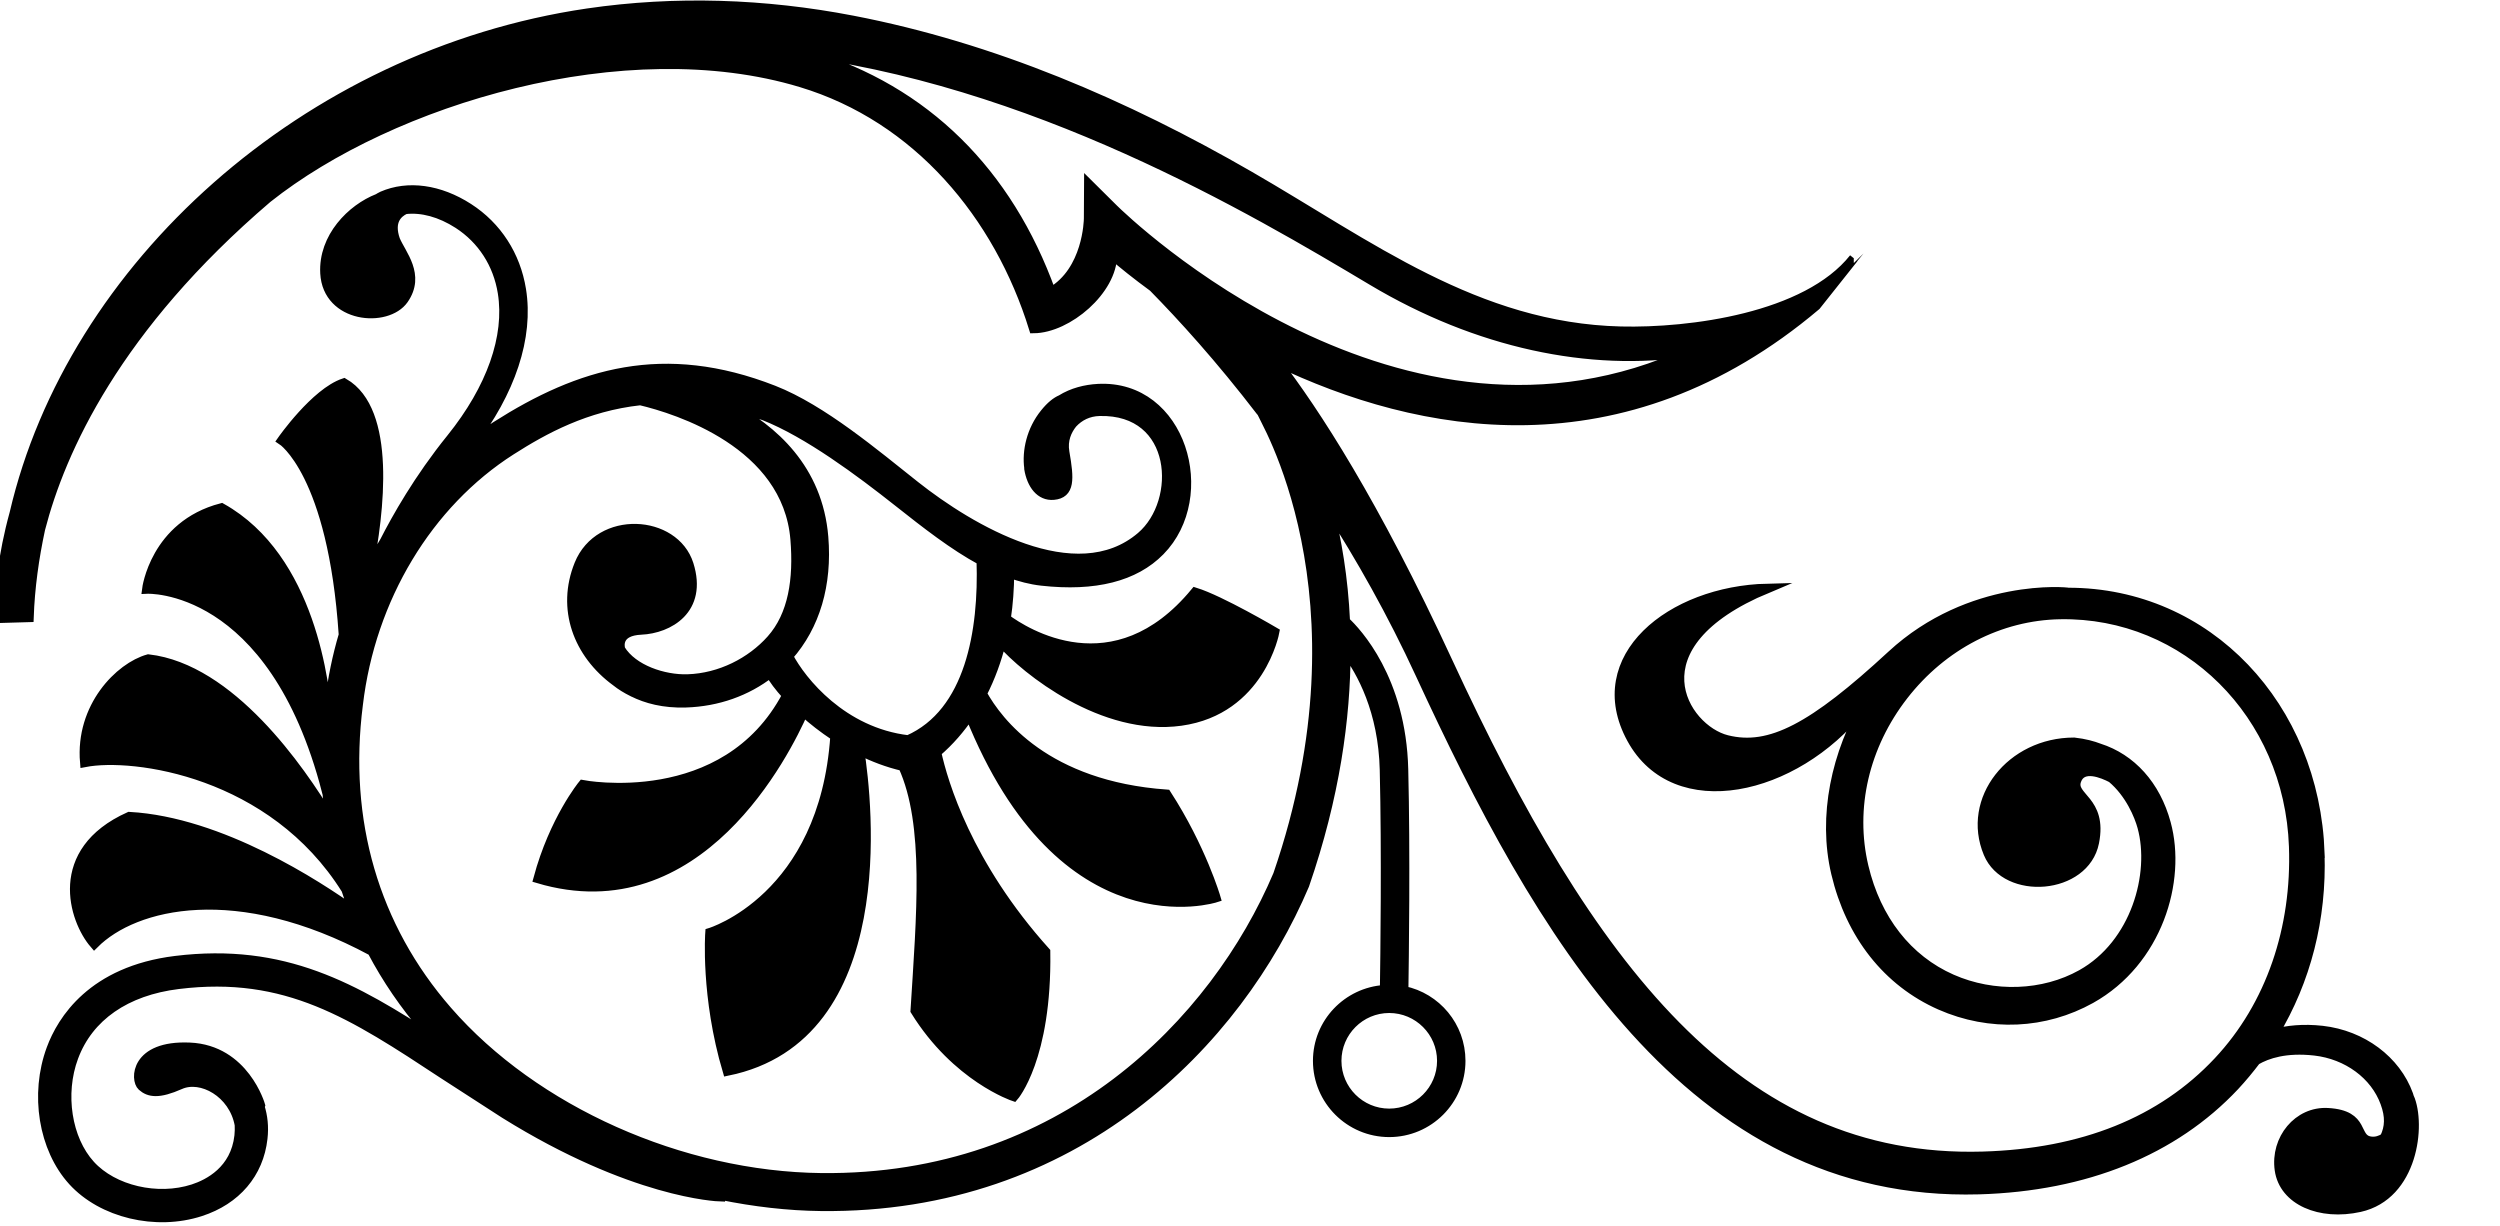 <?xml version="1.0" encoding="UTF-8" standalone="no"?>
<svg
   xmlns:dc="http://purl.org/dc/elements/1.1/"
   xmlns:cc="http://creativecommons.org/ns#"
   xmlns:rdf="http://www.w3.org/1999/02/22-rdf-syntax-ns#"
   xmlns:svg="http://www.w3.org/2000/svg"
   xmlns="http://www.w3.org/2000/svg"
   xmlns:sodipodi="http://sodipodi.sourceforge.net/DTD/sodipodi-0.dtd"
   xmlns:inkscape="http://www.inkscape.org/namespaces/inkscape"
   version="1.1"
   id="svg2"
   xml:space="preserve"
   width="141.693"
   height="69.493"
   viewBox="0 0 141.693 69.493"
   sodipodi:docname="vectorian016.pdf"><defs
     id="defs6" /><sodipodi:namedview
     pagecolor="#ffffff"
     bordercolor="#666666"
     borderopacity="1"
     objecttolerance="10"
     gridtolerance="10"
     guidetolerance="10"
     inkscape:pageopacity="0"
     inkscape:pageshadow="2"
     inkscape:window-width="640"
     inkscape:window-height="480"
     id="namedview4" /><g
     id="g10"
     inkscape:groupmode="layer"
     inkscape:label="vectorian016"
     transform="matrix(1.333,0,0,-1.333,0,69.493)"><g
       id="g12"
       transform="translate(72,-19.878)"><g
         id="g14"
         transform="translate(-72,20.243)"><g
           id="g16"><g
             id="g18"><path
               d="m 98.64,15.491 c -0.219,6.23 -4.754,11.09 -10.706,11.088 0,0.022 -4.158,0.429 -7.507,-2.666 -3.349,-3.096 -5.174,-4.059 -7.002,-3.602 -1.826,0.454 -4.109,4.006 1.725,6.442 -4.109,-0.101 -7.659,-2.944 -5.782,-6.392 1.854,-3.408 6.949,-2.232 9.739,1.267 0.099,0.126 0.2,0.246 0.296,0.366 -1.344,-2.246 -1.915,-4.933 -1.344,-7.354 0.622,-2.634 2.197,-4.624 4.435,-5.613 2.122,-0.934 4.456,-0.813 6.406,0.272 2.842,1.589 3.867,5.018 3.2,7.459 -0.44,1.627 -1.485,2.765 -2.848,3.2 -0.267,0.102 -0.611,0.2 -1.066,0.251 -2.686,0 -4.605,-2.432 -3.651,-4.72 0.762,-1.827 4.109,-1.573 4.514,0.458 0.363,1.814 -1.016,1.907 -0.758,2.637 0.237,0.675 1.118,0.298 1.496,0.101 0.776,-0.648 1.165,-1.605 1.293,-2.078 0.546,-1.997 -0.277,-4.979 -2.579,-6.266 -1.622,-0.907 -3.736,-0.982 -5.515,-0.198 -1.88,0.829 -3.208,2.525 -3.741,4.778 -0.589,2.486 0.027,5.136 1.69,7.277 1.664,2.141 4.09,3.394 6.656,3.44 5.373,0.094 9.735,-4.238 9.931,-9.864 C 97.646,12.318 96.558,9.026 94.311,6.632 91.919,4.081 88.55,2.725 84.299,2.605 73.862,2.307 67.546,10.686 61.549,23.662 58.437,30.395 55.903,34.282 54.258,36.418 c 6.032,-2.898 14.704,-4.626 22.959,2.352 0,0 1.602,2.019 1.603,2.019 -2.008,-2.531 -6.971,-3.174 -9.907,-3.102 -6.138,0.149 -10.707,3.674 -15.784,6.603 -5.266,3.038 -10.901,5.466 -16.893,6.618 -3.707,0.714 -7.515,0.85 -11.258,0.301 C 12.981,49.442 3.048,40.423 0.608,29.951 0.096,28.091 -9e-5,26.695 -9e-5,25.992 c 0,-0.291 0.014,-0.466 0.021,-0.512 l 1.213,0.035 c 0.045,1.274 0.221,2.526 0.486,3.76 0.861,3.341 3.222,8.57 9.651,14.063 5.269,4.187 15.21,7.182 22.693,4.918 4.941,-1.491 8.397,-5.634 9.888,-10.459 1.451,0.016 3.347,1.638 3.347,3.13 0.43,-0.373 1.019,-0.848 1.733,-1.37 1.222,-1.243 2.843,-3.021 4.589,-5.299 0.014,-0.098 4.816,-7.762 0.71,-19.685 C 51.665,8.297 45.156,1.584 34.927,1.691 28.968,1.755 22.723,4.541 19.024,8.789 c -3.114,3.574 -4.424,8.074 -3.794,13.018 0.531,4.515 2.963,8.555 6.506,10.813 1.397,0.891 3.17,1.864 5.491,2.117 1.547,-0.366 6.245,-1.826 6.579,-5.901 0.138,-1.693 -0.088,-3.221 -1.018,-4.262 -0.853,-0.957 -2.162,-1.63 -3.55,-1.675 -1.014,-0.032 -2.326,0.4 -2.853,1.256 -0.043,0.16 -0.142,0.779 0.872,0.826 1.168,0.05 2.638,0.862 2.032,2.79 -0.61,1.926 -3.806,2.13 -4.669,0 -0.76,-1.878 -0.058,-3.794 1.576,-4.987 0.198,-0.16 0.437,-0.306 0.706,-0.44 0,0 0,0 0.003,0 0.578,-0.29 1.312,-0.488 2.25,-0.459 1.357,0.042 2.595,0.486 3.589,1.259 0.139,-0.253 0.379,-0.579 0.71,-0.942 -2.629,-4.973 -8.68,-3.8 -8.68,-3.8 0,0 -1.219,-1.488 -1.894,-3.989 6.835,-2.038 10.53,5.374 11.285,7.088 0.387,-0.352 0.837,-0.704 1.338,-1.034 -0.466,-6.899 -5.317,-8.355 -5.317,-8.355 0,0 -0.202,-2.706 0.742,-5.885 7.099,1.445 5.962,11.437 5.621,13.635 0.578,-0.288 1.195,-0.526 1.843,-0.675 1.126,-2.475 0.773,-6.336 0.52,-10.392 1.758,-2.84 4.194,-3.65 4.194,-3.65 0,0 1.418,1.622 1.352,6.154 -3.338,3.71 -4.357,7.2 -4.637,8.477 0.554,0.474 1.016,1.014 1.41,1.598 3.958,-9.893 10.466,-7.774 10.466,-7.774 0,0 -0.61,2.096 -2.098,4.397 -5.12,0.365 -7.165,3.061 -7.837,4.277 0.354,0.691 0.622,1.426 0.811,2.195 1.035,-1.194 4.333,-3.822 7.634,-3.36 3.382,0.472 3.99,3.787 3.99,3.787 0,0 -2.298,1.354 -3.381,1.69 -3.443,-4.168 -7.261,-1.701 -8.039,-1.126 0.096,0.637 0.141,1.286 0.146,1.938 0.448,-0.16 0.901,-0.282 1.366,-0.333 2.262,-0.253 3.958,0.178 5.034,1.275 2.288,2.325 0.925,7.093 -2.634,6.906 -0.538,-0.029 -1.091,-0.165 -1.574,-0.467 -0.203,-0.086 -0.435,-0.264 -0.691,-0.582 -0.581,-0.715 -0.773,-1.618 -0.675,-2.328 0,-0.008 -0.003,-0.014 -0.003,-0.024 0.112,-0.685 0.486,-1.181 1.05,-1.131 0.706,0.062 0.675,0.678 0.474,1.827 -0.091,0.523 0.099,0.928 0.331,1.219 0.293,0.318 0.675,0.507 1.146,0.52 3.326,0.086 3.515,-3.834 1.77,-5.323 -2.773,-2.37 -7.282,0.322 -9.602,2.157 -1.699,1.344 -3.949,3.253 -6.024,4.066 -4.666,1.826 -8.239,0.744 -11.808,-1.53 -0.371,-0.237 -0.726,-0.496 -1.074,-0.765 1.71,2.223 2.485,4.544 2.157,6.57 -0.235,1.456 -1.032,2.691 -2.245,3.472 -1.237,0.797 -2.574,0.982 -3.669,0.506 -0.067,-0.026 -0.118,-0.069 -0.181,-0.101 -1.122,-0.437 -2.338,-1.651 -2.256,-3.181 0.104,-1.926 2.638,-2.131 3.35,-1.117 0.728,1.043 -0.104,1.928 -0.357,2.538 -0.27,0.784 0.085,1.133 0.419,1.291 0.706,0.083 1.493,-0.128 2.254,-0.618 1.016,-0.658 1.686,-1.693 1.883,-2.923 0.301,-1.87 -0.475,-4.069 -2.181,-6.189 -1.395,-1.725 -2.333,-3.402 -2.829,-4.374 -0.259,-0.429 -0.501,-0.874 -0.722,-1.326 0.523,2.613 1.018,6.879 -1.006,8.051 -1.219,-0.406 -2.638,-2.435 -2.638,-2.435 0,0 2.154,-1.386 2.613,-8.274 -0.27,-0.914 -0.466,-1.854 -0.578,-2.818 -0.038,-0.298 -0.069,-0.59 -0.094,-0.883 -0.096,1.557 -0.706,6.968 -4.51,9.099 -2.842,-0.744 -3.179,-3.451 -3.179,-3.451 0,0 5.344,0.272 7.643,-8.589 0.006,0.019 0.01,0.046 0.016,0.066 0.027,-0.414 0.07,-0.826 0.125,-1.232 -1.275,2.125 -4.232,6.378 -7.717,6.781 -1.218,-0.339 -2.909,-2.029 -2.706,-4.397 2.085,0.403 7.984,-0.403 11.112,-5.405 0.098,-0.307 0.206,-0.611 0.325,-0.91 C 13.523,14.118 9.386,16.832 5.496,17.048 2.184,15.56 3.13,12.651 4.008,11.635 c 1.715,1.715 6.072,2.776 11.811,-0.31 0.621,-1.176 1.381,-2.296 2.288,-3.339 0.144,-0.165 0.301,-0.326 0.458,-0.491 -3.514,2.296 -6.498,3.994 -11.103,3.429 C 3.914,10.486 2.627,8.386 2.178,7.173 1.462,5.243 1.838,2.931 3.091,1.553 4.338,0.182 6.624,-0.365 8.523,0.251 c 1.52,0.493 2.485,1.626 2.651,3.112 0.058,0.502 0.003,0.947 -0.12,1.341 l 0.021,0.066 c 0,0 -0.675,2.37 -3.008,2.47 C 5.733,7.342 5.733,5.853 6.037,5.582 6.342,5.31 6.749,5.245 7.661,5.649 8.555,6.048 9.93,5.304 10.178,3.939 10.184,3.793 10.184,3.641 10.166,3.473 10.002,2.008 8.87,1.43 8.211,1.216 6.696,0.726 4.818,1.163 3.843,2.237 2.848,3.328 2.549,5.257 3.13,6.819 3.768,8.542 5.35,9.642 7.586,9.915 12.192,10.482 14.989,8.638 18.861,6.088 L 21.461,4.408 C 26.893,1.025 30.493,0.885 30.643,0.881 l 0.005,0.069 C 32.061,0.661 33.495,0.491 34.914,0.475 45.743,0.36 52.631,7.457 55.468,14.139 c 1.298,3.762 1.755,7.102 1.758,9.949 0.656,-0.875 1.579,-2.538 1.638,-5.056 0.085,-3.493 0.027,-8.034 0.006,-9.344 -1.584,-0.102 -2.846,-1.413 -2.846,-3.026 0,-1.678 1.365,-3.042 3.043,-3.042 1.678,0 3.043,1.363 3.043,3.042 0,1.47 -1.043,2.698 -2.427,2.982 0.019,1.278 0.082,5.874 -0.006,9.41 -0.093,3.843 -2.003,5.853 -2.475,6.294 -0.086,1.864 -0.365,3.478 -0.71,4.829 1.352,-2.099 2.688,-4.461 3.894,-7.077 4.998,-10.813 11.418,-22.267 23.76,-21.915 4.525,0.13 8.282,1.654 10.867,4.408 0.325,0.349 0.627,0.714 0.91,1.088 0.477,0.278 1.261,0.542 2.494,0.405 1.389,-0.158 2.563,-1.022 2.992,-2.205 0.216,-0.587 0.197,-1.043 -0.022,-1.491 -0.171,-0.106 -0.365,-0.174 -0.584,-0.146 -0.75,0.094 -0.187,1.122 -1.826,1.214 -1.262,0.075 -2.248,-1.12 -2.061,-2.434 0.187,-1.309 1.734,-1.963 3.416,-1.59 2.277,0.507 2.621,3.509 2.109,4.682 -0.002,-0.002 -0.002,-0.003 -0.002,-0.006 -0.014,0.037 -0.021,0.075 -0.034,0.112 -0.531,1.466 -1.968,2.539 -3.666,2.731 -0.818,0.091 -1.486,0.013 -2.045,-0.131 1.355,2.248 2.038,4.882 1.942,7.669 z m -51.319,27.423 -1.029,1.021 -0.008,-1.451 c 0,-0.101 -0.046,-2.23 -1.594,-3.13 -1.838,5.101 -5.363,8.587 -10.272,10.069 -0.347,0.106 -0.717,0.147 -1.072,0.23 10.519,-1.21 19.935,-6.8 25.004,-9.826 4.466,-2.666 9.263,-3.674 13.498,-3.016 -12.295,-5.711 -23.976,5.555 -24.527,6.102 z M 32.485,34.093 c 1.87,-0.739 4.075,-2.383 5.704,-3.671 1.194,-0.944 2.347,-1.846 3.531,-2.488 0.101,-2.995 -0.48,-6.474 -3.106,-7.627 -2.784,0.328 -4.533,2.486 -5.091,3.558 1.144,1.294 1.662,3.048 1.496,5.069 -0.238,2.894 -2.15,4.586 -4.003,5.557 0.475,-0.104 0.96,-0.229 1.469,-0.398 z M 61.301,6.662 c 0,-1.23 -1.002,-2.23 -2.234,-2.23 -1.229,0 -2.23,1 -2.23,2.23 0,1.232 1.002,2.234 2.23,2.234 1.232,0 2.234,-1.002 2.234,-2.234 z"
               style="fill:#000000;fill-opacity:1;fill-rule:nonzero;stroke:#000000;stroke-width:0.399;stroke-linecap:butt;stroke-linejoin:miter;stroke-miterlimit:10;stroke-dasharray:none;stroke-opacity:1"
               id="path20" /></g></g></g></g></g></svg>
